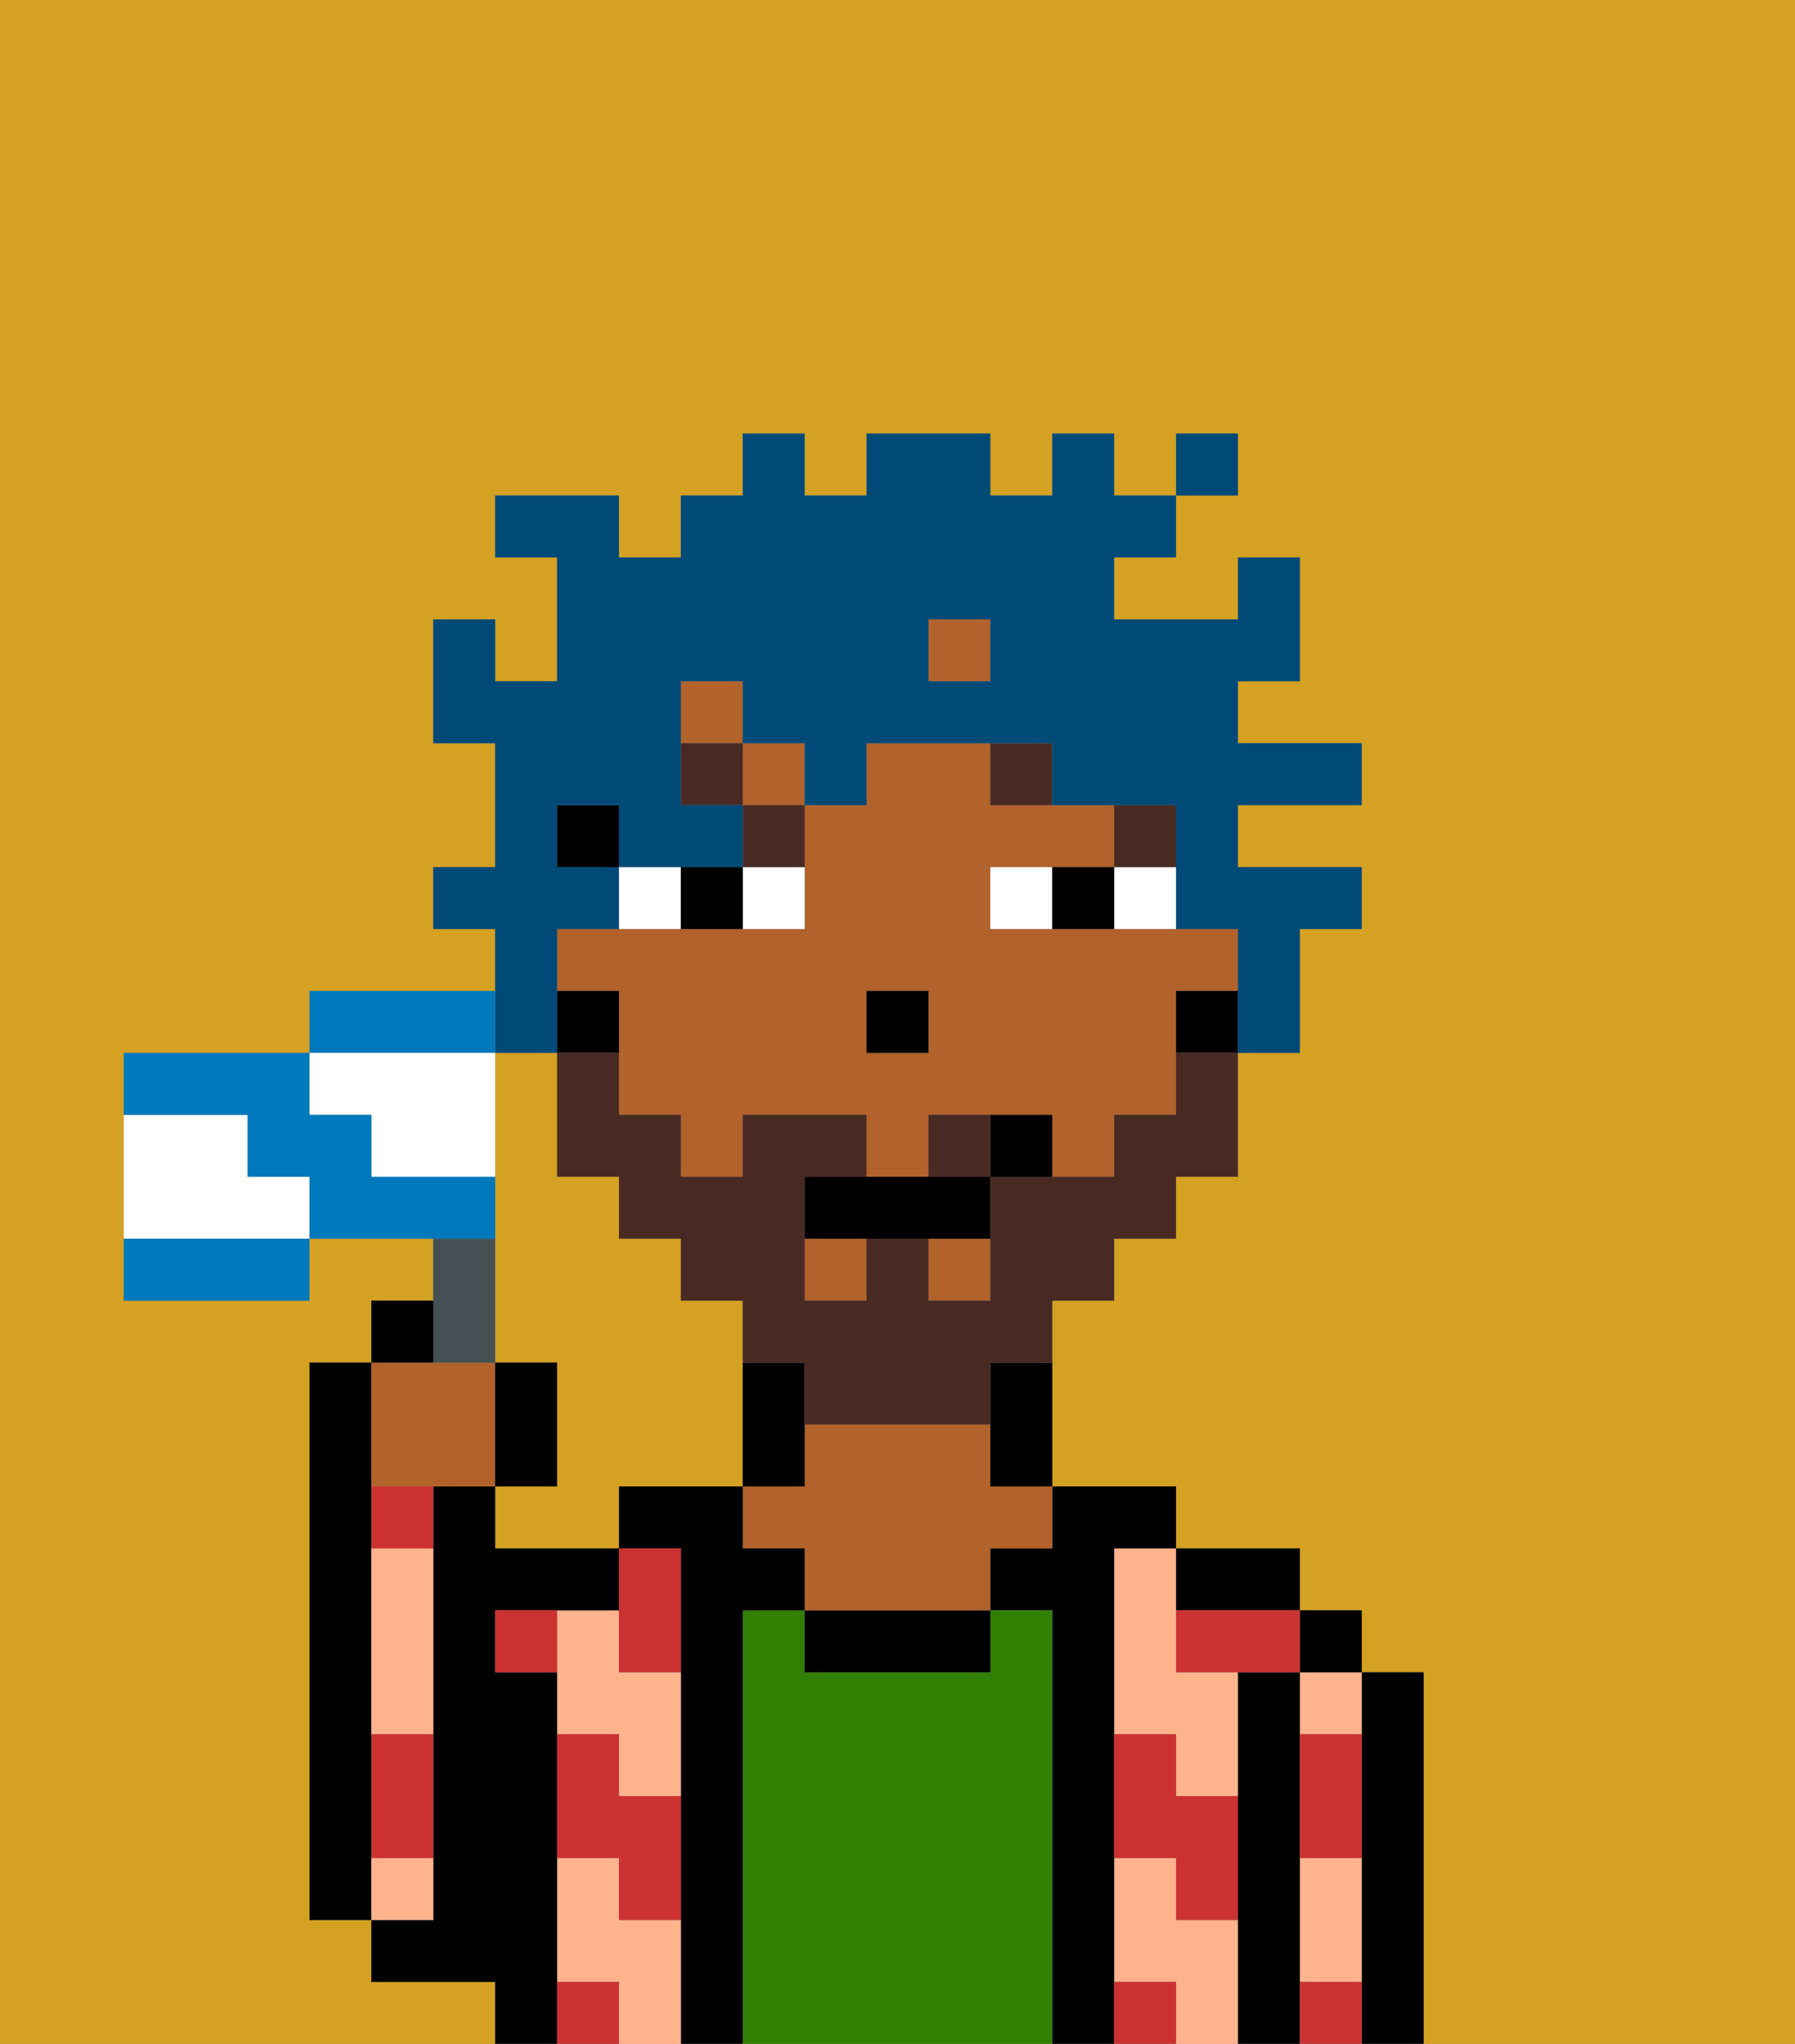 <svg xmlns="http://www.w3.org/2000/svg" viewBox="0 0 29 33"><rect x="0" y="0" width="29" height="33" fill="#808080" stroke="none"/><defs><style>polygon,rect,path{shape-rendering:crispedges;}.na166-1{fill:#d4a122;}.na166-2{fill:#000000;}.na166-3{fill:#ffb38d;}.na166-4{fill:#317f03;}.na166-5{fill:#b2622b;}.na166-6{fill:#cc3232;}.na166-7{fill:#ffffff;}.na166-8{fill:#492a23;}.na166-9{fill:#492a23;}.na166-10{fill:#004a77;}.na166-11{fill:#455054;}.na166-12{fill:#0079bc;}</style></defs><path class="na166-1" d="M0,33H8V32H6V31H5V22H6V21H7V20H5v1H2V17H5V16H8V15H7V14H8V12H7V10H8v1H9V9H8V8h2V9h1V8h1V7h1V8h1V7h2V8h1V7h1V8h1V7h1V8H19V9H18v1h2V9h1v2H20v1h2v1H20v1h2v1H21v2H20v2H19v1H18v1H17v3h2v1h2v1h1v1h1v6h6V0H0Z"/><path class="na166-1" d="M12,21H11V20H10V19H9V17H8v5H9v2H8v1h2V24h2V21Z"/><path class="na166-2" d="M6,29V22H5v9H6V29Z"/><path class="na166-2" d="M23,27H22v6h1V27Z"/><path class="na166-3" d="M21,31v1h1V30H21Z"/><path class="na166-3" d="M21,28h1V27H21Z"/><rect class="na166-2" x="21" y="26" width="1" height="1"/><path class="na166-2" d="M21,31V27H20v6h1V31Z"/><path class="na166-3" d="M19,31V30H18v2h1v1h1V31Z"/><path class="na166-3" d="M18,26v2h1v1h1V27H19V25H18Z"/><path class="na166-2" d="M20,26h1V25H19v1Z"/><path class="na166-2" d="M18,31V25h1V24H17v1H16v1h1v7h1V31Z"/><path class="na166-4" d="M17,26H16v1H13V26H12v7h5V26Z"/><path class="na166-2" d="M13,26v1h3V26H13Z"/><path class="na166-5" d="M16,23H13v1H12v1h1v1h3V25h1V24H16Z"/><path class="na166-2" d="M13,23V22H12v2h1Z"/><path class="na166-2" d="M12,26h1V25H12V24H10v1h1v8h1V26Z"/><path class="na166-3" d="M10,26H9v2h1v1h1V27H10Z"/><path class="na166-3" d="M10,31V30H9v2h1v1h1V31Z"/><path class="na166-2" d="M9,31V27H8V26h2V25H8V24H7v7H6v1H8v1H9V31Z"/><path class="na166-3" d="M6,26v2H7V25H6Z"/><path class="na166-3" d="M7,30H6v1H7Z"/><path class="na166-6" d="M19,28H18v2h1v1h1V29H19Z"/><path class="na166-6" d="M21,29v1h1V28H21Z"/><path class="na166-6" d="M21,32v1h1V32Z"/><path class="na166-6" d="M19,26v1h2V26H19Z"/><path class="na166-6" d="M18,32v1h1V32Z"/><path class="na166-6" d="M10,27h1V25H10v2Z"/><path class="na166-6" d="M10,28H9v2h1v1h1V29H10Z"/><path class="na166-6" d="M6,25H7V24H6Z"/><path class="na166-6" d="M6,29v1H7V28H6Z"/><path class="na166-6" d="M9,32v1h1V32Z"/><path class="na166-6" d="M8,26v1H9V26Z"/><rect class="na166-5" x="15" y="10" width="1" height="1"/><rect class="na166-5" x="13" y="20" width="1" height="1"/><rect class="na166-5" x="11" y="11" width="1" height="1"/><rect class="na166-5" x="15" y="20" width="1" height="1"/><rect class="na166-5" x="12" y="12" width="1" height="1"/><path class="na166-5" d="M10,17v1h1v1h1V18h2v1h1V18h2v1h1V18h1V16h1V15H16V14h2V13H16V12H14v1H13v2H9v1h1Zm4-1h1v1H14Z"/><path class="na166-2" d="M19,16v1h1V16Z"/><path class="na166-2" d="M16,23v1h1V22H16Z"/><rect class="na166-2" x="9" y="13" width="1" height="1"/><rect class="na166-2" x="9" y="16" width="1" height="1"/><rect class="na166-2" x="14" y="16" width="1" height="1"/><path class="na166-7" d="M13,15V14H12v1Z"/><path class="na166-7" d="M11,14H10v1h1Z"/><path class="na166-7" d="M18,15h1V14H18Z"/><path class="na166-7" d="M16,14v1h1V14Z"/><path class="na166-2" d="M12,15V14H11v1Z"/><path class="na166-2" d="M17,14v1h1V14Z"/><rect class="na166-8" x="18" y="13" width="1" height="1"/><path class="na166-8" d="M17,13V12H16v1Z"/><path class="na166-8" d="M13,13H12v1h1Z"/><rect class="na166-8" x="11" y="12" width="1" height="1"/><path class="na166-9" d="M15,18v1h1V18Z"/><path class="na166-9" d="M19,18H18v1H16v2H15V20H14v1H13V19h1V18H12v1H11V18H10V17H9v2h1v1h1v1h1v1h1v1h3V22h1V21h1V20h1V19h1V17H19Z"/><path class="na166-2" d="M14,19H13v1h3V19H14Z"/><path class="na166-2" d="M16,18v1h1V18Z"/><path class="na166-10" d="M9,17V15h1V14H9V13h1v1h2V13H11V11h1v1h1v1h1V12h3v1h2v2h1v2h1V15h1V14H20V13h2V12H20V11h1V9H20v1H18V9h1V8H18V7H17V8H16V7H14V8H13V7H12V8H11V9H10V8H8V9H9v2H8V10H7v2H8v2H7v1H8v2Zm6-7h1v1H15Z"/><rect class="na166-10" x="19" y="7" width="1" height="1"/><path class="na166-5" d="M7,24H8V22H6v2Z"/><path class="na166-11" d="M8,22V20H7v2Z"/><path class="na166-2" d="M7,21H6v1H7Z"/><path class="na166-2" d="M9,22H8v2H9Z"/><path class="na166-12" d="M8,16H5v1H8Z"/><path class="na166-7" d="M4,19V18H2v2H5V19Z"/><path class="na166-7" d="M6,18v1H8V17H5v1Z"/><path class="na166-12" d="M2,20v1H5V20H2Z"/><path class="na166-12" d="M8,19H6V18H5V17H2v1H4v1H5v1H8Z"/></svg>